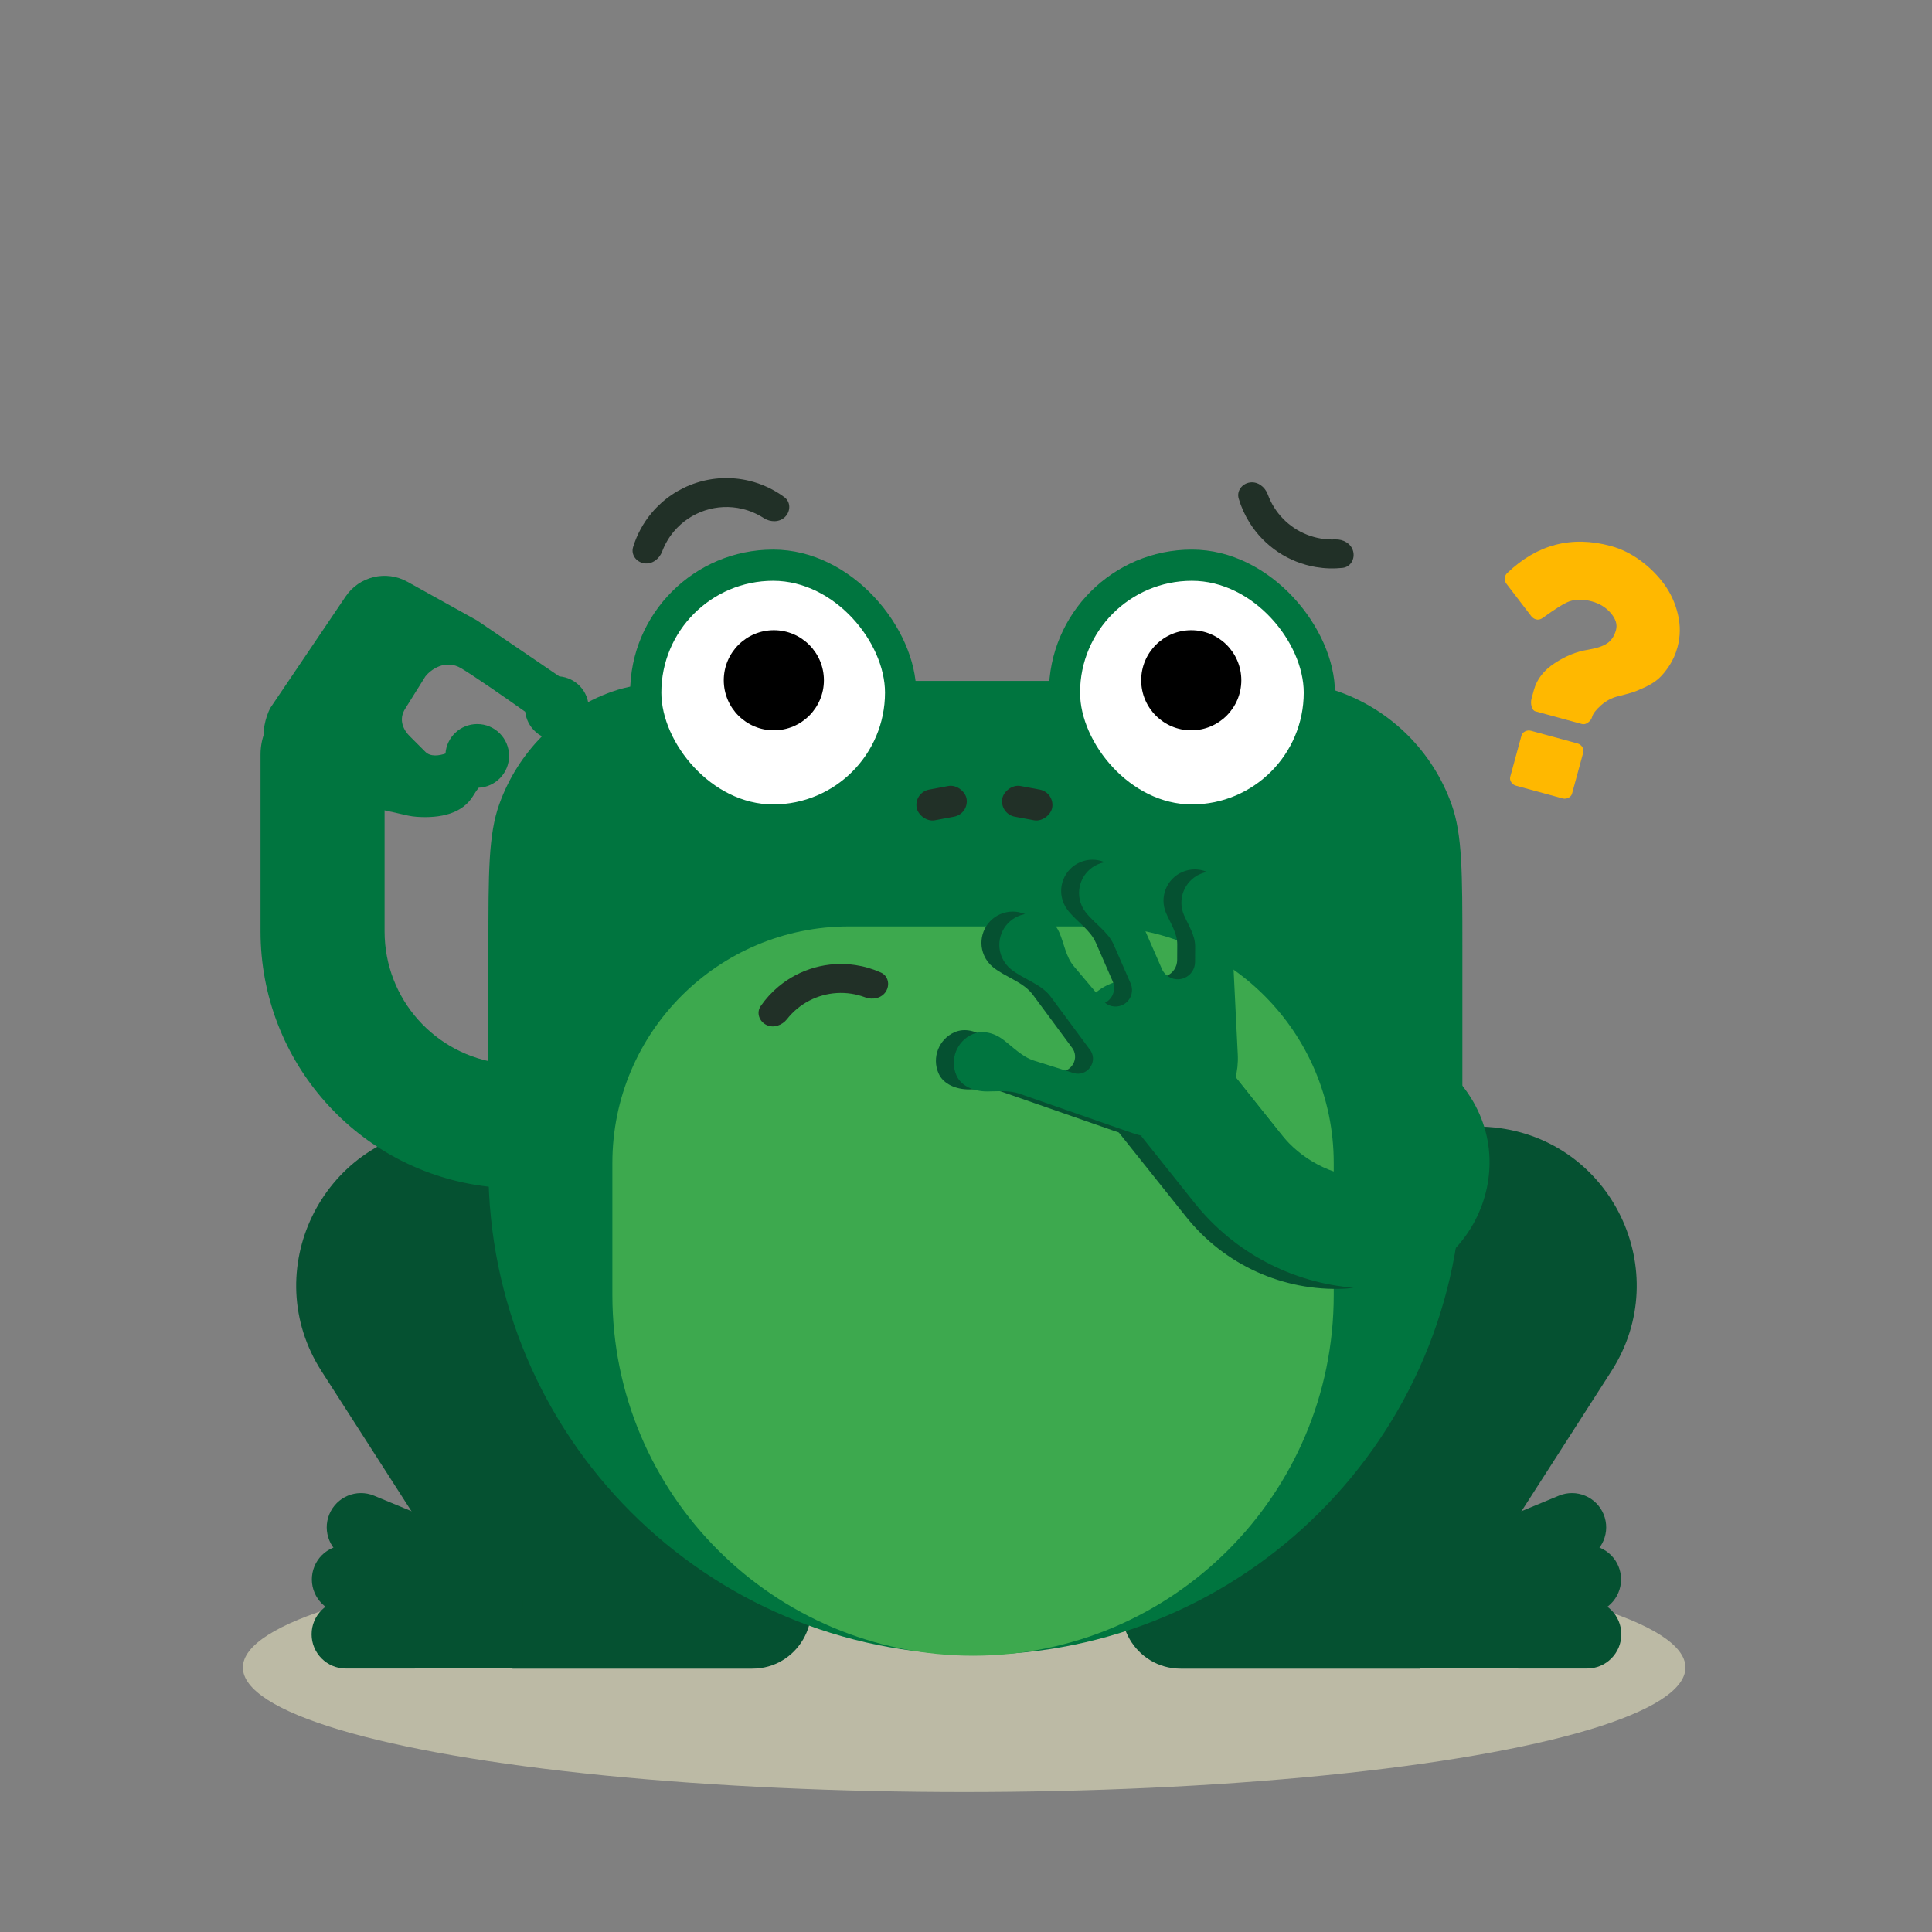 <svg width="450" height="450" viewBox="0 0 450 450" fill="none" xmlns="http://www.w3.org/2000/svg">
<rect x="0" y="0" width="450" height="450" fill="#808080" stroke="none"/>
<ellipse opacity="0.5" cx="224.574" cy="388.397" rx="168" ry="29" fill="#F9F4CB"/>
<path d="M375.32 319.382C390.203 296.203 375.439 265.472 348.041 262.604C333.366 261.068 319.181 268.398 311.946 281.256L263.037 368.171C257.879 377.337 264.503 388.663 275.021 388.663L330.832 388.663L375.32 319.382Z" fill="#055131"/>
<path d="M373.506 352.694C371.823 348.626 367.16 346.692 363.092 348.374L325.076 364.096L331.171 378.829L369.186 363.107C373.254 361.425 375.188 356.763 373.506 352.694Z" fill="#055131"/>
<path d="M377.431 366.356C376.596 362.034 372.415 359.206 368.092 360.041L327.699 367.84L330.723 383.495L371.115 375.695C375.438 374.86 378.266 370.679 377.431 366.356Z" fill="#055131"/>
<path d="M377.634 380.661C377.635 376.258 374.067 372.688 369.664 372.687L328.525 372.676L328.521 388.62L369.66 388.63C374.063 388.631 377.633 385.063 377.634 380.661Z" fill="#055131"/>
<path d="M74.895 319.382C60.011 296.203 74.775 265.472 102.173 262.604C116.848 261.068 131.033 268.398 138.269 281.256L187.178 368.171C192.335 377.337 185.712 388.663 175.193 388.663L119.382 388.663L74.895 319.382Z" fill="#055131"/>
<path d="M76.709 352.694C78.392 348.626 83.054 346.692 87.123 348.374L125.138 364.096L119.044 378.829L81.028 363.107C76.96 361.425 75.026 356.763 76.709 352.694Z" fill="#055131"/>
<path d="M72.783 366.356C73.618 362.034 77.799 359.206 82.122 360.041L122.515 367.84L119.491 383.495L79.099 375.695C74.776 374.86 71.948 370.679 72.783 366.356Z" fill="#055131"/>
<path d="M72.58 380.661C72.579 376.258 76.147 372.688 80.55 372.687L121.689 372.676L121.693 388.62L80.554 388.63C76.151 388.631 72.581 385.063 72.58 380.661Z" fill="#055131"/>
<path d="M113.758 220.817C113.758 203.212 113.758 194.409 116.279 187.346C120.646 175.111 130.275 165.482 142.51 161.115C149.573 158.594 158.376 158.594 175.981 158.594H278.392C295.997 158.594 304.8 158.594 311.863 161.115C324.098 165.482 333.727 175.111 338.094 187.346C340.615 194.409 340.615 203.212 340.615 220.817V272.001C340.615 334.645 289.831 385.429 227.187 385.429C164.542 385.429 113.758 334.646 113.758 272.001V220.817Z" fill="#00753F"/>
<path d="M142.633 270.875C142.633 240.448 167.299 215.782 197.725 215.782H255.558C285.985 215.782 310.651 240.448 310.651 270.875V301.642C310.651 348.038 273.039 385.651 226.642 385.651C180.245 385.651 142.633 348.038 142.633 301.642V270.875Z" fill="#3DA94E"/>
<rect x="146.773" y="128.008" width="66.634" height="66.627" rx="33.314" fill="#00753F"/>
<rect x="154.041" y="135.277" width="52.095" height="52.09" rx="26.045" fill="white"/>
<rect x="244.302" y="128.008" width="66.634" height="66.627" rx="33.314" fill="#00753F"/>
<rect x="251.569" y="135.277" width="52.095" height="52.09" rx="26.045" fill="white"/>
<ellipse cx="180.242" cy="158.444" rx="11.661" ry="11.66" fill="black"/>
<ellipse cx="277.467" cy="158.444" rx="11.661" ry="11.66" fill="black"/>
<rect width="11.812" height="7.268" rx="3.634" transform="matrix(0.983 -0.184 0.185 0.983 212.838 184.581)" fill="#213027"/>
<rect width="11.812" height="7.268" rx="3.634" transform="matrix(-0.983 -0.184 -0.185 0.983 245.742 184.581)" fill="#213027"/>
<path d="M182.865 120.387C184.181 119.07 184.193 116.912 182.697 115.805C180.242 113.989 177.435 112.679 174.441 111.967C170.35 110.994 166.068 111.176 162.074 112.493C158.079 113.809 154.529 116.209 151.818 119.424C149.835 121.777 148.357 124.498 147.464 127.419C146.919 129.199 148.212 130.927 150.054 131.202C151.895 131.478 153.578 130.187 154.233 128.444C154.87 126.749 155.794 125.166 156.972 123.769C158.879 121.508 161.375 119.82 164.184 118.895C166.993 117.969 170.004 117.841 172.882 118.525C174.66 118.948 176.344 119.671 177.865 120.655C179.428 121.666 181.548 121.703 182.865 120.387Z" fill="#213027"/>
<path d="M291.14 112.375C289.297 112.634 287.988 114.35 288.517 116.135C289.104 118.115 289.96 120.011 291.065 121.769C292.77 124.48 295.029 126.801 297.694 128.578C300.359 130.355 303.37 131.548 306.529 132.079C308.576 132.424 310.656 132.485 312.71 132.266C314.561 132.068 315.642 130.2 315.173 128.399C314.704 126.598 312.856 125.556 310.996 125.638C309.879 125.687 308.756 125.618 307.647 125.432C305.426 125.058 303.308 124.219 301.434 122.97C299.56 121.72 297.972 120.088 296.773 118.181C296.174 117.229 295.68 116.219 295.295 115.169C294.655 113.421 292.984 112.115 291.14 112.375Z" fill="#213027"/>
<path d="M178.504 238.722C176.832 237.902 176.123 235.864 177.181 234.332C178.355 232.633 179.758 231.097 181.355 229.77C183.819 227.724 186.688 226.221 189.773 225.361C192.859 224.501 196.091 224.304 199.259 224.781C201.312 225.091 203.307 225.68 205.191 226.527C206.889 227.291 207.336 229.402 206.329 230.968C205.323 232.534 203.243 232.949 201.501 232.293C200.454 231.899 199.366 231.615 198.254 231.447C196.026 231.111 193.753 231.25 191.583 231.855C189.413 232.459 187.396 233.516 185.663 234.955C184.798 235.674 184.014 236.48 183.322 237.359C182.17 238.821 180.175 239.542 178.504 238.722Z" fill="#213027"/>
<path fill-rule="evenodd" clip-rule="evenodd" d="M75.13 161.291C83.108 161.291 89.576 167.758 89.576 175.736V216.961C89.576 232.649 101.323 245.852 116.906 247.677L120.148 248.057C128.072 248.985 133.744 256.16 132.815 264.084C131.887 272.007 124.711 277.678 116.787 276.75L113.545 276.37C83.405 272.84 60.684 247.304 60.684 216.961V175.736C60.684 167.758 67.151 161.291 75.13 161.291Z" fill="#00753F"/>
<path fill-rule="evenodd" clip-rule="evenodd" d="M62.932 164.937L80.507 138.928C83.681 134.232 89.918 132.74 94.872 135.493L111.154 144.537L130.277 157.54C134.105 157.834 137.119 161.033 137.119 164.936C137.119 169.032 133.798 172.353 129.7 172.353C125.887 172.353 122.746 169.477 122.329 165.776C117.523 162.38 110.496 157.495 107.444 155.664C103.735 153.439 100.335 155.973 99.099 157.519L94.462 164.937C92.607 167.718 94.153 170.191 95.389 171.427L99.099 175.136C100.286 176.324 102.346 176.006 103.755 175.515C104.035 171.673 107.24 168.643 111.154 168.643C115.251 168.643 118.572 171.965 118.572 176.061C118.572 180.043 115.435 183.291 111.498 183.471C111.129 183.932 110.705 184.538 110.226 185.336C107.702 189.543 102.568 190.639 97.009 190.247C95.714 190.156 94.442 189.851 93.175 189.548L93.174 189.548C92.784 189.455 92.395 189.362 92.006 189.275C91.484 189.159 90.896 189.033 90.245 188.895L90.245 188.895C86.05 188.001 79.276 186.557 71.278 183.481C59.009 178.763 60.769 169.264 62.932 164.937Z" fill="#00753F"/>
<path fill-rule="evenodd" clip-rule="evenodd" d="M309.003 299.308C298.626 298.671 289.004 293.671 282.52 285.546L253.427 249.094C248.994 243.54 249.904 235.445 255.458 231.013C261.012 226.582 269.108 227.491 273.54 233.045L302.633 269.497C304.579 271.934 307.466 273.435 310.579 273.626L317.739 274.065C320.514 274.236 322.177 271.036 320.443 268.863L340.556 252.813C356.203 272.418 341.2 301.285 316.163 299.748L309.003 299.308Z" fill="#00753F"/>
<path fill-rule="evenodd" clip-rule="evenodd" d="M313.111 300.167C298.868 300.805 285.18 294.59 276.287 283.447L260.449 263.602C256.016 258.048 256.925 249.953 262.479 245.521C268.034 241.089 276.129 241.999 280.562 247.552L296.4 267.397C300.158 272.105 305.941 274.732 311.959 274.462C319.058 274.144 325.071 279.641 325.389 286.739C325.707 293.837 320.21 299.849 313.111 300.167Z" fill="#055131"/>
<path fill-rule="evenodd" clip-rule="evenodd" d="M315.593 299.961C300.951 298.85 287.43 291.7 278.27 280.223L263.231 261.38C258.799 255.827 259.708 247.732 265.262 243.3C270.816 238.868 278.912 239.777 283.345 245.331L298.383 264.173C303.085 270.064 310.024 273.734 317.54 274.304C324.625 274.842 329.934 281.021 329.396 288.106C328.859 295.191 322.679 300.499 315.593 299.961Z" fill="#00753F"/>
<path d="M255.237 219.567C253.904 216.513 250.693 214.606 248.668 211.96C248.317 211.502 248.016 210.994 247.774 210.442C246.164 206.755 247.848 202.462 251.535 200.852C255.222 199.242 259.516 200.925 261.126 204.612C261.37 205.171 261.539 205.745 261.636 206.321C262.206 209.705 261.335 213.481 262.709 216.626L266.456 225.205C267.347 227.246 269.725 228.178 271.766 227.287C273.229 226.648 274.177 225.207 274.185 223.611L274.203 219.961C274.216 217.38 272.646 215.064 271.613 212.699C270.003 209.013 271.687 204.719 275.373 203.109C279.06 201.5 283.354 203.183 284.964 206.869C285.579 208.276 285.714 209.771 285.44 211.172C284.801 214.45 282.775 217.598 282.939 220.934L284.135 245.186C284.512 252.824 280.126 259.899 273.117 262.96C268.868 264.815 264.074 264.999 259.696 263.473L233.295 254.277C230.899 253.443 228.259 253.734 225.721 253.745C222.739 253.757 219.71 252.541 218.603 250.004C216.993 246.318 218.676 242.024 222.363 240.414C224.68 239.403 227.378 240.095 229.463 241.663C231.792 243.416 233.909 245.697 236.69 246.571L245.85 249.449C248.932 250.417 251.569 247.05 249.889 244.291L240.566 231.688C238.348 228.689 234.175 227.611 231.28 225.259C230.407 224.549 229.686 223.626 229.205 222.524C227.595 218.838 229.279 214.544 232.965 212.934C236.652 211.324 240.946 213.008 242.556 216.694C243.693 219.298 244.082 222.369 245.913 224.541L252.712 232.605C253.81 233.907 255.632 234.332 257.192 233.651C259.138 232.801 260.027 230.534 259.177 228.588L255.237 219.567Z" fill="#055131"/>
<path d="M259.405 220.037C258.071 216.983 254.861 215.075 252.835 212.429C252.485 211.971 252.183 211.464 251.942 210.912C250.332 207.225 252.015 202.931 255.702 201.322C259.389 199.712 263.683 201.395 265.293 205.082C265.538 205.641 265.706 206.215 265.803 206.791C266.374 210.175 265.503 213.95 266.876 217.096L270.623 225.675C271.515 227.716 273.892 228.648 275.933 227.757C277.396 227.118 278.344 225.677 278.352 224.081L278.37 220.43C278.383 217.85 276.813 215.534 275.781 213.169C274.17 209.483 275.854 205.189 279.541 203.579C283.228 201.969 287.522 203.653 289.132 207.339C289.746 208.746 289.881 210.241 289.608 211.642C288.969 214.919 286.942 218.068 287.106 221.403L288.303 245.656C288.679 253.294 284.293 260.369 277.285 263.429C273.035 265.285 268.242 265.468 263.863 263.943L237.463 254.747C235.066 253.912 232.427 254.204 229.889 254.215C226.906 254.227 223.878 253.011 222.77 250.474C221.16 246.788 222.844 242.494 226.53 240.884C228.847 239.873 231.545 240.564 233.63 242.133C235.959 243.885 238.077 246.167 240.857 247.04L250.018 249.919C253.1 250.887 255.736 247.52 254.057 244.76L244.734 232.158C242.516 229.159 238.342 228.081 235.448 225.729C234.575 225.019 233.854 224.096 233.372 222.994C231.762 219.308 233.446 215.014 237.133 213.404C240.82 211.794 245.114 213.478 246.724 217.164C247.861 219.767 248.249 222.839 250.081 225.011L256.88 233.075C257.977 234.376 259.799 234.802 261.359 234.121C263.306 233.271 264.195 231.004 263.345 229.057L259.405 220.037Z" fill="#00753F"/>
<path d="M367.412 173.156L356.616 170.215C356.137 170.084 355.673 170.131 355.226 170.352C354.779 170.574 354.497 170.898 354.381 171.325L351.766 180.923C351.65 181.35 351.728 181.773 352.001 182.19C352.274 182.608 352.65 182.883 353.129 183.013L363.925 185.954C364.404 186.085 364.869 186.04 365.315 185.817C365.763 185.596 366.044 185.272 366.161 184.845L368.776 175.246C368.892 174.82 368.814 174.398 368.54 173.979C368.269 173.561 367.891 173.286 367.412 173.156Z" fill="#FFB800"/>
<path d="M390.822 143.102C390.21 140.501 389.141 138.158 387.617 136.067C386.093 133.977 384.241 132.135 382.066 130.544C379.89 128.953 377.603 127.831 375.204 127.177C366.088 124.694 358.044 126.787 351.072 133.457C350.726 133.781 350.529 134.178 350.482 134.649C350.434 135.119 350.565 135.557 350.873 135.963L356.718 143.596C357.042 143.941 357.385 144.163 357.745 144.261C358.285 144.409 358.815 144.295 359.336 143.921C362.23 141.811 364.304 140.524 365.558 140.06C367.085 139.542 368.822 139.548 370.771 140.079C372.6 140.577 374.081 141.496 375.215 142.835C376.347 144.175 376.742 145.474 376.399 146.734C376.015 148.142 375.33 149.181 374.343 149.846C373.357 150.511 371.868 151.007 369.878 151.335C367.253 151.748 364.665 152.79 362.116 154.464C359.566 156.137 357.952 158.218 357.274 160.707L356.723 162.731C356.567 163.301 356.571 163.906 356.735 164.546C356.899 165.188 357.206 165.569 357.656 165.691L368.451 168.632C368.931 168.763 369.414 168.645 369.901 168.277C370.386 167.911 370.7 167.473 370.839 166.964C371.043 166.215 371.729 165.321 372.896 164.287C374.064 163.252 375.357 162.556 376.775 162.202C378.124 161.861 379.182 161.578 379.953 161.352C380.724 161.128 381.764 160.709 383.074 160.1C384.384 159.49 385.451 158.823 386.276 158.098C387.102 157.373 387.94 156.368 388.789 155.085C389.639 153.803 390.283 152.351 390.724 150.732C391.402 148.243 391.434 145.699 390.822 143.102Z" fill="#FFB800"/>
</svg>
